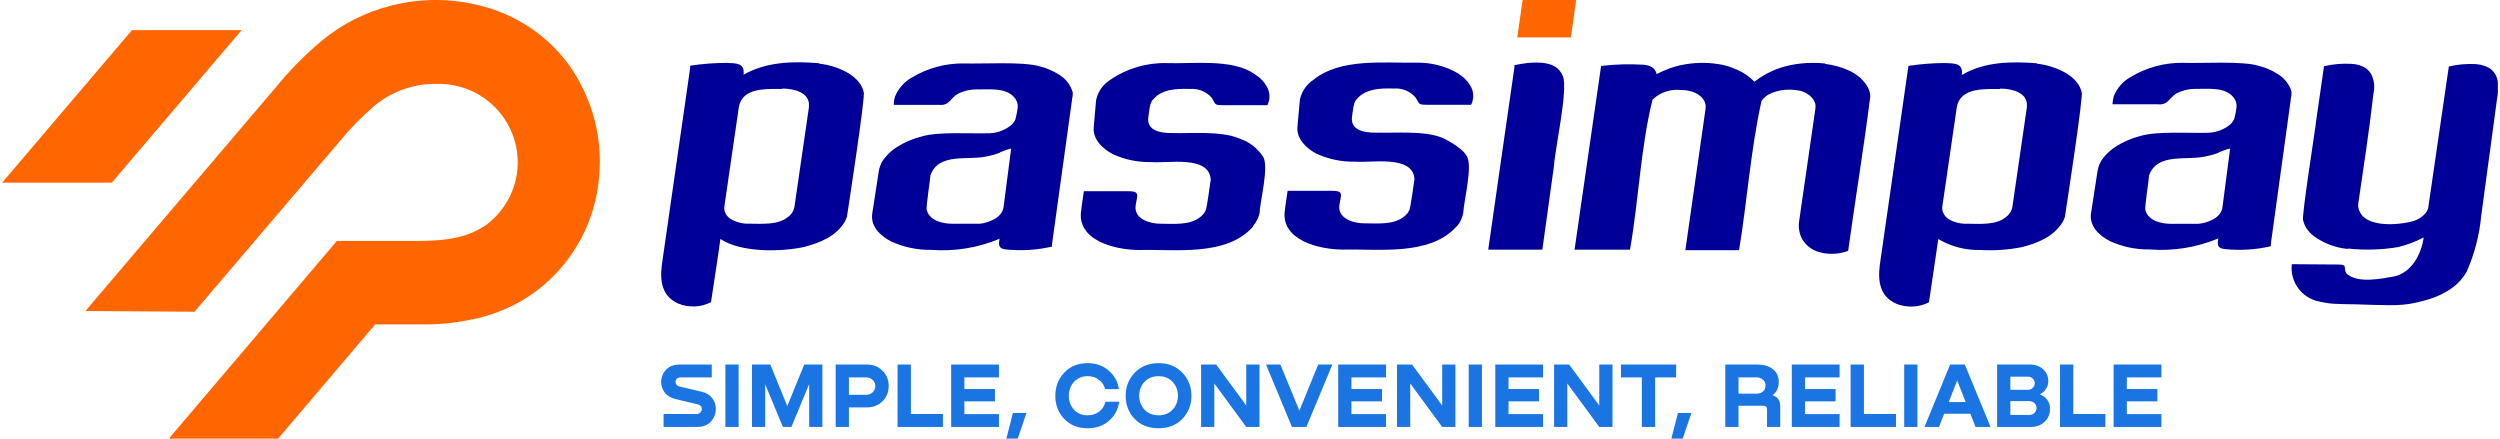 <svg width="171" height="30" viewBox="0 0 643 113" fill="none" xmlns="http://www.w3.org/2000/svg">
<g clip-path="url(#clip0_3494_7021)">
<path d="M0 47.058L33.462 7.758H61.711L28.249 47.058H0ZM21.457 80.12L70.393 22.634C73.995 18.204 78.014 14.124 82.397 10.45C87.534 6.217 93.551 3.162 100.018 1.502C108.422 -0.693 117.283 -0.479 125.569 2.121C133.773 4.682 140.933 9.781 145.998 16.669C152.433 25.699 155.138 36.825 153.561 47.767C152.834 53.16 151.033 58.357 148.264 63.055C145.494 67.753 141.81 71.86 137.426 75.137C132.411 78.818 126.608 81.307 120.466 82.411C116.994 83.135 113.459 83.525 109.912 83.575H96.109L71.109 113H42.952L82.966 65.935L86.233 62.08H104.827C111.362 62.08 118.263 62.08 123.917 58.442H124.027C126.68 56.627 128.86 54.214 130.39 51.402C131.921 48.59 132.757 45.459 132.83 42.265C132.904 39.072 132.212 35.906 130.813 33.028C129.414 30.15 127.346 27.642 124.779 25.708L124.504 25.508L124.357 25.399L124.155 25.253C120.923 22.999 117.093 21.734 113.142 21.616H112.922C110.37 21.499 107.814 21.763 105.341 22.398C101.882 23.317 98.668 24.974 95.925 27.254C92.586 30.114 89.514 33.267 86.747 36.674L49.559 80.32L21.457 80.12Z" fill="#FF6600"/>
<path fill-rule="evenodd" clip-rule="evenodd" d="M374.764 58.275C367.978 66.025 354.653 64.074 345.439 64.303C339.272 64.303 329.137 61.825 330.519 53.934C330.519 53.495 331.175 49.47 331.192 49.154H342.515C345.846 49.154 344.907 50.138 344.5 53.02C344.181 56.395 348.327 57.59 351.091 57.537C354.298 57.537 358.569 57.994 361.209 55.779C361.762 55.377 362.206 54.846 362.503 54.233V54.233C362.892 53.776 363.707 46.94 363.867 46.254V46.166C363.548 39.805 352.615 42.037 348.487 41.65C345.114 41.721 341.769 41.03 338.705 39.629V39.629C336.048 38.293 333.39 35.728 333.726 32.599C333.726 32.476 334.347 25.816 334.347 25.71C334.564 24.658 334.99 23.658 335.598 22.768C336.206 21.879 336.985 21.117 337.89 20.526V20.526C344.712 14.973 355.929 16.256 364.168 16.15C367.994 16.025 371.778 16.976 375.083 18.892V18.892C375.463 19.143 375.83 19.413 376.182 19.7V19.7C377 20.347 377.696 21.132 378.237 22.02V22.02C378.703 22.76 378.969 23.606 379.009 24.477C379.049 25.348 378.863 26.215 378.468 26.993H367.039C364.629 26.993 365.267 26.712 364.08 25.025C363.387 24.251 362.521 23.648 361.553 23.264C360.584 22.88 359.538 22.724 358.498 22.811C355.273 22.705 351.304 22.811 349.089 25.465C348.079 26.238 348.008 28.856 347.796 30.016C347.299 33.285 350.347 34.251 354.228 34.181C358.994 34.287 366.277 33.654 370.742 35.394L371.274 35.587C371.274 35.587 375.969 37.854 377.263 40.086C379.035 42.423 376.554 51.86 376.448 54.866C376.199 56.161 375.62 57.371 374.764 58.38V58.275ZM257.037 39.365C256.048 39.738 255.028 40.026 253.989 40.227V40.227C249.099 41.492 241.267 39.119 239.158 45.2C239.158 46.061 237.953 53.425 238.219 54.127C238.928 56.834 242.259 57.642 244.775 57.642C245.697 57.642 250.959 57.642 251.863 57.642C253.069 57.519 254.24 57.173 255.318 56.623C255.993 56.308 256.596 55.86 257.09 55.305V55.305C257.561 54.78 257.874 54.135 257.994 53.442C258.118 52.458 259.907 38.715 259.961 38.276C259.11 38.399 257.817 38.996 257.037 39.26V39.365ZM275.678 25.5L270.486 62.95V63.529C266.569 64.441 262.525 64.685 258.525 64.25C257.143 64.057 256.523 63.6 256.984 61.508C251.396 63.865 245.317 64.848 239.264 64.373C235.748 64.42 232.265 63.681 229.076 62.211V62.211C226.418 60.911 223.76 58.416 224.15 55.182C224.15 55.182 225.798 44.638 225.78 44.638C225.839 44.089 225.952 43.548 226.117 43.021V43.021C226.212 42.714 226.33 42.414 226.471 42.124V42.124C226.619 41.819 226.791 41.525 226.985 41.246V41.246C227.133 41.027 227.293 40.815 227.463 40.613C228.301 39.578 229.3 38.682 230.422 37.959V37.959C232.447 36.651 234.683 35.694 237.032 35.13C241.09 33.9 249.559 34.462 253.83 34.339C255.952 34.391 258.027 33.721 259.713 32.441V32.441C260.288 32.01 260.745 31.442 261.042 30.789V30.789C261.307 29.807 261.508 28.809 261.644 27.802V27.802C261.698 27.303 261.643 26.799 261.484 26.323C261.325 25.848 261.066 25.411 260.723 25.043C258.454 22.442 254.042 23.11 250.959 23.039C249.711 23.033 248.473 23.259 247.309 23.707V23.707C244.102 24.744 244.527 27.345 241.32 27.011H229.714V26.695C229.758 26.101 229.859 25.512 230.015 24.937V24.937C230.862 22.834 232.405 21.08 234.392 19.964C238.469 17.514 243.163 16.259 247.929 16.344C252.412 16.502 263.221 15.799 267.42 17.117C269.149 17.553 270.795 18.265 272.293 19.226C274.031 20.256 275.301 21.911 275.837 23.848V23.848C275.869 24.368 275.815 24.891 275.678 25.394V25.5ZM571.024 39.383C570.023 39.737 568.998 40.025 567.959 40.244V40.244C562.979 41.492 555.218 39.19 553.127 45.235C553.127 46.096 551.94 53.46 552.188 54.145C552.915 56.869 556.246 57.66 558.744 57.66C559.684 57.66 564.946 57.66 565.832 57.66C567.067 57.551 568.269 57.211 569.376 56.658V56.658C570.046 56.334 570.647 55.887 571.148 55.34V55.34C571.62 54.811 571.928 54.158 572.034 53.46C572.176 52.475 573.948 38.75 574.019 38.293C573.079 38.399 571.786 39.014 571.024 39.278V39.383ZM589.665 25.5L584.508 62.844V63.442C580.59 64.343 576.547 64.587 572.548 64.162C571.148 63.969 570.528 63.512 570.989 61.421C565.398 63.766 559.32 64.743 553.269 64.268C549.748 64.319 546.261 63.586 543.063 62.124V62.124C540.405 60.806 537.747 58.328 538.155 55.094L539.785 44.55C539.855 44.002 539.973 43.461 540.139 42.933V42.933C540.228 42.624 540.347 42.323 540.494 42.037V42.037C540.645 41.727 540.816 41.427 541.007 41.14L541.486 40.49C542.341 39.472 543.337 38.578 544.445 37.837V37.837C546.48 36.53 548.719 35.568 551.072 34.989V34.989C555.13 33.777 563.6 34.322 567.87 34.216C569.988 34.246 572.057 33.578 573.753 32.318C574.311 31.873 574.759 31.309 575.064 30.666V30.666C575.346 29.682 575.548 28.677 575.666 27.661V27.661C575.718 27.162 575.661 26.657 575.499 26.181C575.337 25.705 575.074 25.269 574.727 24.902C572.477 22.319 568.065 22.969 564.982 22.899C563.732 22.895 562.493 23.128 561.332 23.584V23.584C558.124 24.603 558.55 27.204 555.325 26.87H543.736V26.554C543.789 25.961 543.889 25.373 544.037 24.797V24.797C544.879 22.691 546.424 20.935 548.414 19.823V19.823C552.489 17.365 557.183 16.104 561.952 16.186C566.417 16.361 577.243 15.641 581.443 16.976C583.173 17.408 584.82 18.12 586.316 19.085V19.085C587.77 19.985 588.914 21.303 589.594 22.863V22.863C589.703 23.135 589.781 23.418 589.824 23.707C589.866 24.274 589.812 24.845 589.665 25.394V25.5ZM200.973 22.916C196.88 22.916 190.82 22.512 189.827 27.45L186.089 53.091C186.035 53.44 186.035 53.796 186.089 54.145C186.201 54.641 186.417 55.108 186.722 55.517C187.027 55.925 187.415 56.266 187.861 56.517V56.517C189.268 57.306 190.87 57.69 192.485 57.625C195.675 57.625 199.874 58.064 202.514 55.867C203.067 55.465 203.511 54.934 203.808 54.321V54.321C203.949 53.999 204.056 53.663 204.127 53.319L207.866 27.608V27.415C208.185 23.707 203.773 22.811 200.973 22.811V22.916ZM210.506 16.396C212.887 16.667 215.198 17.363 217.328 18.453V18.453C218.032 18.834 218.702 19.275 219.33 19.77V19.77C219.871 20.204 220.359 20.7 220.783 21.247C221.363 21.973 221.769 22.82 221.97 23.725V23.725C222.537 24.269 217.806 54.813 217.665 55.797C217.524 56.239 217.346 56.668 217.133 57.08V57.08C214.847 60.893 210.825 62.51 206.732 63.6C200.601 64.971 190.288 65.076 185.043 61.561C185.043 62.159 182.775 76.85 182.633 77.852C181.35 78.511 179.938 78.888 178.494 78.954C177.051 79.021 175.609 78.777 174.27 78.239V78.239C170.194 76.481 169.397 72.773 169.964 68.274L177.264 17.503V16.924C180.436 16.438 183.641 16.197 186.851 16.203C189.172 16.326 191.404 16.203 191.015 19.261C196.951 15.852 203.95 15.746 210.506 16.291V16.396ZM514.765 22.934C510.672 22.934 504.63 22.53 503.62 27.468L499.881 53.126C499.836 53.47 499.836 53.818 499.881 54.163V54.163C499.995 54.66 500.212 55.129 500.517 55.54C500.821 55.951 501.208 56.296 501.653 56.553V56.553C503.065 57.327 504.665 57.704 506.277 57.642C509.467 57.642 513.684 58.099 516.307 55.885C516.86 55.476 517.304 54.939 517.6 54.321V54.321C517.751 54.003 517.859 53.666 517.919 53.319L521.658 27.608V27.415C521.977 23.725 517.582 22.828 514.765 22.828V22.934ZM524.298 16.414C526.681 16.683 528.994 17.386 531.12 18.488C531.824 18.863 532.494 19.298 533.122 19.788C533.668 20.224 534.156 20.726 534.575 21.282V21.282C535.153 22.01 535.558 22.856 535.762 23.76V23.76C536.329 24.305 531.598 54.848 531.457 55.85C531.324 56.288 531.146 56.712 530.925 57.115C528.639 60.928 524.635 62.545 520.524 63.635C516.976 64.359 513.348 64.619 509.733 64.408C505.906 64.507 502.129 63.532 498.835 61.596C498.747 62.176 496.567 76.868 496.425 77.887C495.141 78.542 493.729 78.916 492.286 78.982C490.843 79.049 489.403 78.808 488.062 78.274V78.274C483.987 76.517 483.189 72.826 483.756 68.31L491.057 17.556L491.145 16.976C494.316 16.485 497.521 16.238 500.731 16.238C503.053 16.361 505.285 16.238 504.895 19.314C510.743 15.869 517.742 15.781 524.263 16.308L524.298 16.414ZM604.354 64.145C601.146 63.84 598.083 62.673 595.494 60.77V60.77C594.949 60.341 594.461 59.845 594.041 59.294V59.294C593.461 58.568 593.055 57.721 592.854 56.816V56.816C592.163 57.203 596.185 31.896 596.132 31.475C596.664 27.732 597.674 20.825 598.206 17.064C600.496 16.52 602.854 16.313 605.205 16.449V16.449C606 16.485 606.787 16.627 607.544 16.871V16.871C607.859 16.978 608.167 17.108 608.465 17.258V17.258C608.984 17.541 609.446 17.917 609.829 18.365V18.365C610.03 18.593 610.208 18.84 610.361 19.103V19.103C611.146 20.652 611.353 22.426 610.946 24.111C609.865 33.724 608.359 43.284 606.977 52.845C607.402 58.978 617.36 58.117 621.506 56.869C622.618 56.477 623.607 55.805 624.377 54.918V54.918C624.821 54.365 625.087 53.691 625.139 52.985C626.769 41.808 628.771 28.188 630.366 17.134C632.656 16.59 635.014 16.382 637.365 16.519V16.519C638.12 16.577 638.865 16.731 639.58 16.976V16.976C639.896 17.084 640.204 17.213 640.502 17.363C641.02 17.647 641.483 18.022 641.866 18.47V18.47C642.063 18.701 642.241 18.948 642.398 19.208C643.153 20.791 643.346 22.581 642.947 24.287L638.694 55.727C638.231 60.639 636.974 65.445 634.973 69.962C632.351 74.777 626.787 76.991 621.648 78.028C617.714 78.977 612.221 78.538 608.181 78.467C606.055 78.327 600.739 78.467 598.702 78.028C598.188 77.94 597.709 77.852 597.284 77.747C595.036 77.382 593.016 76.173 591.643 74.37C590.27 72.566 589.651 70.308 589.913 68.064L601.838 68.151C604.531 68.151 602.99 68.96 604.035 70.489C606.835 73.09 612.895 71.824 616.226 71.227C620.674 70.313 623.314 65.568 623.881 61.175C621.781 62.281 619.548 63.12 617.236 63.67V63.67C612.979 64.376 608.645 64.5 604.354 64.039V64.145ZM469.687 16.467C470.717 16.588 471.736 16.788 472.735 17.064C473.818 17.352 474.873 17.735 475.889 18.206V18.206C476.423 18.455 476.939 18.743 477.43 19.068V19.068C477.812 19.316 478.179 19.586 478.529 19.876V19.876L478.777 20.087C479.202 20.51 479.605 20.956 479.982 21.422C480.195 21.686 480.372 21.985 480.549 22.248C480.706 22.519 480.842 22.801 480.956 23.092C481.064 23.372 481.147 23.66 481.205 23.953C481.267 24.242 481.303 24.536 481.311 24.832C479.628 38.135 477.448 51.386 475.605 64.654C475.162 64.795 474.666 64.953 474.276 65.041C472.748 65.423 471.158 65.501 469.598 65.269C469 65.171 468.408 65.036 467.826 64.865V64.865C466.982 64.574 466.191 64.147 465.487 63.6C464.95 63.172 464.479 62.669 464.088 62.106V62.106C463.886 61.822 463.708 61.522 463.556 61.21V61.21C462.92 59.78 462.735 58.194 463.024 56.658V56.658C464.395 47.098 465.777 37.538 467.171 27.977C467.163 27.943 467.163 27.907 467.171 27.872V27.872C467.207 27.545 467.207 27.215 467.171 26.888C467.017 26.231 466.693 25.626 466.232 25.131V25.131C465.734 24.585 465.132 24.142 464.46 23.83C464.075 23.642 463.671 23.494 463.255 23.391V23.391C461.593 23.039 459.88 23.003 458.205 23.285V23.285C457.379 23.443 456.571 23.684 455.795 24.006C454.799 24.419 453.935 25.093 453.297 25.956C450.497 38.504 449.611 51.685 447.502 64.461H433.664C435.435 52.3 437.101 40.156 438.873 28.013C438.918 27.68 438.918 27.343 438.873 27.011C438.816 26.683 438.715 26.363 438.572 26.062C438.251 25.433 437.776 24.895 437.19 24.498C436.893 24.276 436.572 24.087 436.233 23.936C435.086 23.426 433.839 23.174 432.583 23.198C431.247 23.037 429.892 23.175 428.617 23.601C427.341 24.027 426.178 24.729 425.211 25.658V25.658C422.11 38.135 421.668 51.509 419.399 64.32H405.118C407.409 48.539 409.689 32.764 411.957 16.994C415.578 16.555 419.232 16.449 422.872 16.677C424.52 16.836 425.832 17.345 426.275 19.085C427.421 18.495 428.605 17.978 429.818 17.539C430.676 17.239 431.552 16.993 432.441 16.801C435.614 16.113 438.888 16.012 442.098 16.502C442.683 16.59 443.285 16.713 443.87 16.853C444.455 16.994 445.022 17.187 445.553 17.381C446.085 17.574 446.616 17.785 447.095 17.996C448.73 18.741 450.214 19.777 451.471 21.053C454.158 18.94 457.308 17.483 460.668 16.801C462.56 16.397 464.491 16.196 466.427 16.203C467.533 16.183 468.64 16.235 469.74 16.361L469.687 16.467ZM391.385 16.467C393.137 16.144 394.923 16.043 396.701 16.168V16.168C397.455 16.235 398.198 16.388 398.916 16.625V16.625C399.235 16.73 399.544 16.866 399.837 17.029C400.359 17.301 400.822 17.671 401.202 18.119V18.119C401.399 18.35 401.576 18.597 401.733 18.857V18.857C401.89 19.133 402.026 19.421 402.141 19.718V19.718C403.47 23.074 400.032 38.715 399.855 42.476L396.914 63.653L396.807 64.32H382.88L383.004 63.442L386.406 39.699L389.631 17.328V16.783L391.385 16.467ZM322.28 58.38C315.475 66.148 302.168 64.18 292.936 64.408C286.788 64.408 276.635 61.948 278.034 54.04C278.034 53.6 278.672 49.576 278.69 49.26H290.013C293.344 49.26 292.405 50.244 292.015 53.108C291.678 56.5 295.842 57.695 298.607 57.642C301.796 57.642 306.066 58.099 308.724 55.885C309.267 55.472 309.709 54.944 310.018 54.338V54.338C310.408 53.881 311.223 47.045 311.382 46.36V46.272C310.992 39.875 300.166 42.16 295.984 41.755C292.611 41.826 289.267 41.135 286.203 39.734C283.545 38.381 280.887 35.816 281.242 32.705C281.242 32.582 281.844 25.939 281.844 25.816C282.062 24.763 282.487 23.763 283.095 22.874C283.703 21.984 284.482 21.222 285.388 20.632V20.632C289.666 17.665 294.788 16.132 300.006 16.256C306.616 16.502 316.84 15.061 322.581 19.015C322.971 19.261 323.36 19.542 323.697 19.806C324.513 20.456 325.204 21.248 325.735 22.143V22.143C326.199 22.88 326.465 23.722 326.508 24.589C326.552 25.456 326.371 26.32 325.983 27.099H314.554C312.144 27.099 312.693 26.818 311.595 25.131C310.897 24.358 310.029 23.755 309.057 23.371C308.086 22.987 307.038 22.831 305.996 22.916C302.788 22.811 298.801 22.916 296.604 25.57C295.594 26.361 295.523 28.962 295.311 30.122C294.815 33.39 297.862 34.357 301.743 34.287C306.509 34.392 313.792 33.759 318.275 35.499L318.789 35.693C321.242 36.503 323.351 38.106 324.778 40.244V40.244C326.55 42.581 324.052 52.001 323.945 55.006C323.66 56.21 323.082 57.326 322.262 58.257L322.28 58.38Z" fill="#000099"/>
<path fill-rule="evenodd" clip-rule="evenodd" d="M404.179 9.63H390.357L391.74 0H405.525L404.179 9.63Z" fill="#FF6600"/>
<path d="M174.544 93.92H182.824V97.232H174.784C174.368 97.232 174.048 97.344 173.824 97.568C173.6 97.792 173.488 98.064 173.488 98.384C173.488 98.656 173.576 98.904 173.752 99.128C173.928 99.352 174.176 99.504 174.496 99.584L180.232 100.928C181.416 101.2 182.32 101.752 182.944 102.584C183.568 103.4 183.88 104.32 183.88 105.344C183.88 106.608 183.448 107.704 182.584 108.632C181.736 109.544 180.552 110 179.032 110H170.416V106.664H178.912C179.312 106.664 179.632 106.536 179.872 106.28C180.128 106.024 180.256 105.728 180.256 105.392C180.256 104.736 179.896 104.328 179.176 104.168L173.416 102.8C172.248 102.512 171.352 101.968 170.728 101.168C170.104 100.352 169.792 99.448 169.792 98.456C169.792 97.224 170.208 96.16 171.04 95.264C171.888 94.368 173.056 93.92 174.544 93.92Z" fill="#1A75E2"/>
<path d="M186.34 110V93.92H189.748V110H186.34Z" fill="#1A75E2"/>
<path d="M211.333 93.92V110H207.925V98.96L203.341 110H201.157L196.597 99.008V110H193.189V93.92H197.917L202.285 104.624L206.653 93.92H211.333Z" fill="#1A75E2"/>
<path d="M222.821 93.92C224.405 93.92 225.733 94.448 226.805 95.504C227.877 96.544 228.413 97.856 228.413 99.44C228.413 101.056 227.869 102.384 226.781 103.424C225.709 104.448 224.389 104.96 222.821 104.96H218.165V110H214.757V93.92H222.821ZM218.165 101.72H222.557C223.245 101.72 223.813 101.512 224.261 101.096C224.725 100.68 224.957 100.128 224.957 99.44C224.957 98.8 224.725 98.272 224.261 97.856C223.797 97.44 223.229 97.232 222.557 97.232H218.165V101.72Z" fill="#1A75E2"/>
<path d="M230.7 110V93.92H234.132V106.664H242.388V110H230.7Z" fill="#1A75E2"/>
<path d="M256.823 110H244.511V93.92H256.823V97.232H247.919V100.232H255.791V103.4H247.919V106.688H256.823V110Z" fill="#1A75E2"/>
<path d="M260.425 106.4H263.905L261.553 113.312H258.649L260.425 106.4Z" fill="#1A75E2"/>
<path d="M284.256 103.496H287.784C287.528 105.48 286.656 107.12 285.168 108.416C283.696 109.696 281.856 110.336 279.648 110.336C277.184 110.336 275.184 109.536 273.648 107.936C272.112 106.32 271.344 104.336 271.344 101.984C271.344 99.616 272.112 97.624 273.648 96.008C275.184 94.376 277.184 93.56 279.648 93.56C281.792 93.56 283.6 94.192 285.072 95.456C286.56 96.72 287.448 98.32 287.736 100.256H284.184C283.912 99.248 283.368 98.44 282.552 97.832C281.752 97.208 280.776 96.904 279.624 96.92C278.184 96.936 277.024 97.432 276.144 98.408C275.264 99.368 274.824 100.552 274.824 101.96C274.824 103.368 275.264 104.56 276.144 105.536C277.024 106.512 278.2 107 279.672 107C280.84 107 281.832 106.68 282.648 106.04C283.48 105.4 284.016 104.552 284.256 103.496Z" fill="#1A75E2"/>
<path d="M304.06 107.936C302.508 109.536 300.468 110.336 297.94 110.336C295.412 110.336 293.364 109.536 291.796 107.936C290.244 106.32 289.468 104.336 289.468 101.984C289.468 99.632 290.252 97.64 291.82 96.008C293.388 94.376 295.428 93.56 297.94 93.56C300.452 93.56 302.492 94.376 304.06 96.008C305.628 97.64 306.412 99.632 306.412 101.984C306.412 104.336 305.628 106.32 304.06 107.936ZM294.316 105.536C295.228 106.512 296.436 107 297.94 107C299.444 107 300.652 106.512 301.564 105.536C302.476 104.56 302.932 103.368 302.932 101.96C302.932 100.552 302.476 99.36 301.564 98.384C300.652 97.408 299.444 96.92 297.94 96.92C296.436 96.92 295.228 97.408 294.316 98.384C293.404 99.36 292.948 100.552 292.948 101.96C292.948 103.352 293.404 104.544 294.316 105.536Z" fill="#1A75E2"/>
<path d="M320.538 104.48V93.92H323.946V110H320.538L312.306 98.792V110H308.898V93.92H312.786L320.538 104.48Z" fill="#1A75E2"/>
<path d="M334.226 105.8L339.074 93.92H342.722L336.026 110H332.306L325.634 93.92H329.33L334.226 105.8Z" fill="#1A75E2"/>
<path d="M356.542 110H344.23V93.92H356.542V97.232H347.638V100.232H355.51V103.4H347.638V106.688H356.542V110Z" fill="#1A75E2"/>
<path d="M371.016 104.48V93.92H374.424V110H371.016L362.784 98.792V110H359.376V93.92H363.264L371.016 104.48Z" fill="#1A75E2"/>
<path d="M377.85 110V93.92H381.258V110H377.85Z" fill="#1A75E2"/>
<path d="M397.012 110H384.7V93.92H397.012V97.232H388.108V100.232H395.98V103.4H388.108V106.688H397.012V110Z" fill="#1A75E2"/>
<path d="M411.486 104.48V93.92H414.894V110H411.486L403.254 98.792V110H399.846V93.92H403.734L411.486 104.48Z" fill="#1A75E2"/>
<path d="M417.078 93.92H431.286V97.232H425.886V110H422.454V97.232H417.078V93.92Z" fill="#1A75E2"/>
<path d="M431.751 106.4H435.231L432.879 113.312H429.975L431.751 106.4Z" fill="#1A75E2"/>
<path d="M447.362 110H443.954V93.92H452.186C453.85 93.92 455.186 94.312 456.194 95.096C457.218 95.88 457.73 96.984 457.73 98.408C457.73 99.896 457.202 101.024 456.146 101.792V101.864C457.458 102.2 458.114 103.2 458.114 104.864V110H454.706V105.488C454.706 104.848 454.37 104.528 453.698 104.528H447.362V110ZM447.362 97.232V101.432H451.922C452.642 101.432 453.218 101.248 453.65 100.88C454.098 100.496 454.322 99.976 454.322 99.32C454.322 98.68 454.098 98.176 453.65 97.808C453.202 97.424 452.634 97.232 451.946 97.232H447.362Z" fill="#1A75E2"/>
<path d="M473.405 110H461.093V93.92H473.405V97.232H464.501V100.232H472.373V103.4H464.501V106.688H473.405V110Z" fill="#1A75E2"/>
<path d="M476.239 110V93.92H479.671V106.664H487.927V110H476.239Z" fill="#1A75E2"/>
<path d="M490.049 110V93.92H493.457V110H490.049Z" fill="#1A75E2"/>
<path d="M512.293 110H508.429L507.085 106.592H500.341L499.021 110H495.277L501.877 93.92H505.669L512.293 110ZM503.701 98.024L501.517 103.592H505.885L503.701 98.024Z" fill="#1A75E2"/>
<path d="M525.102 101.528V101.648C525.854 101.936 526.462 102.4 526.926 103.04C527.39 103.68 527.622 104.456 527.622 105.368C527.622 106.696 527.15 107.8 526.206 108.68C525.278 109.56 524.126 110 522.75 110H513.99V93.92H522.462C523.806 93.92 524.926 94.32 525.822 95.12C526.718 95.904 527.166 96.928 527.166 98.192C527.166 98.912 526.982 99.568 526.614 100.16C526.246 100.752 525.742 101.208 525.102 101.528ZM521.91 97.04H517.398V100.424H521.886C522.414 100.424 522.846 100.256 523.182 99.92C523.518 99.584 523.686 99.184 523.686 98.72C523.686 98.256 523.518 97.864 523.182 97.544C522.846 97.208 522.422 97.04 521.91 97.04ZM517.398 106.904H522.27C522.814 106.904 523.262 106.728 523.614 106.376C523.966 106.008 524.142 105.576 524.142 105.08C524.142 104.6 523.958 104.192 523.59 103.856C523.238 103.52 522.782 103.352 522.222 103.352H517.398V106.904Z" fill="#1A75E2"/>
<path d="M530.191 110V93.92H533.623V106.664H541.879V110H530.191Z" fill="#1A75E2"/>
<path d="M556.314 110H544.001V93.92H556.314V97.232H547.41V100.232H555.281V103.4H547.41V106.688H556.314V110Z" fill="#1A75E2"/>
</g>
<defs>
<clipPath id="clip0_3494_7021">
<rect width="643" height="113" fill="white"/>
</clipPath>
</defs>
</svg>
